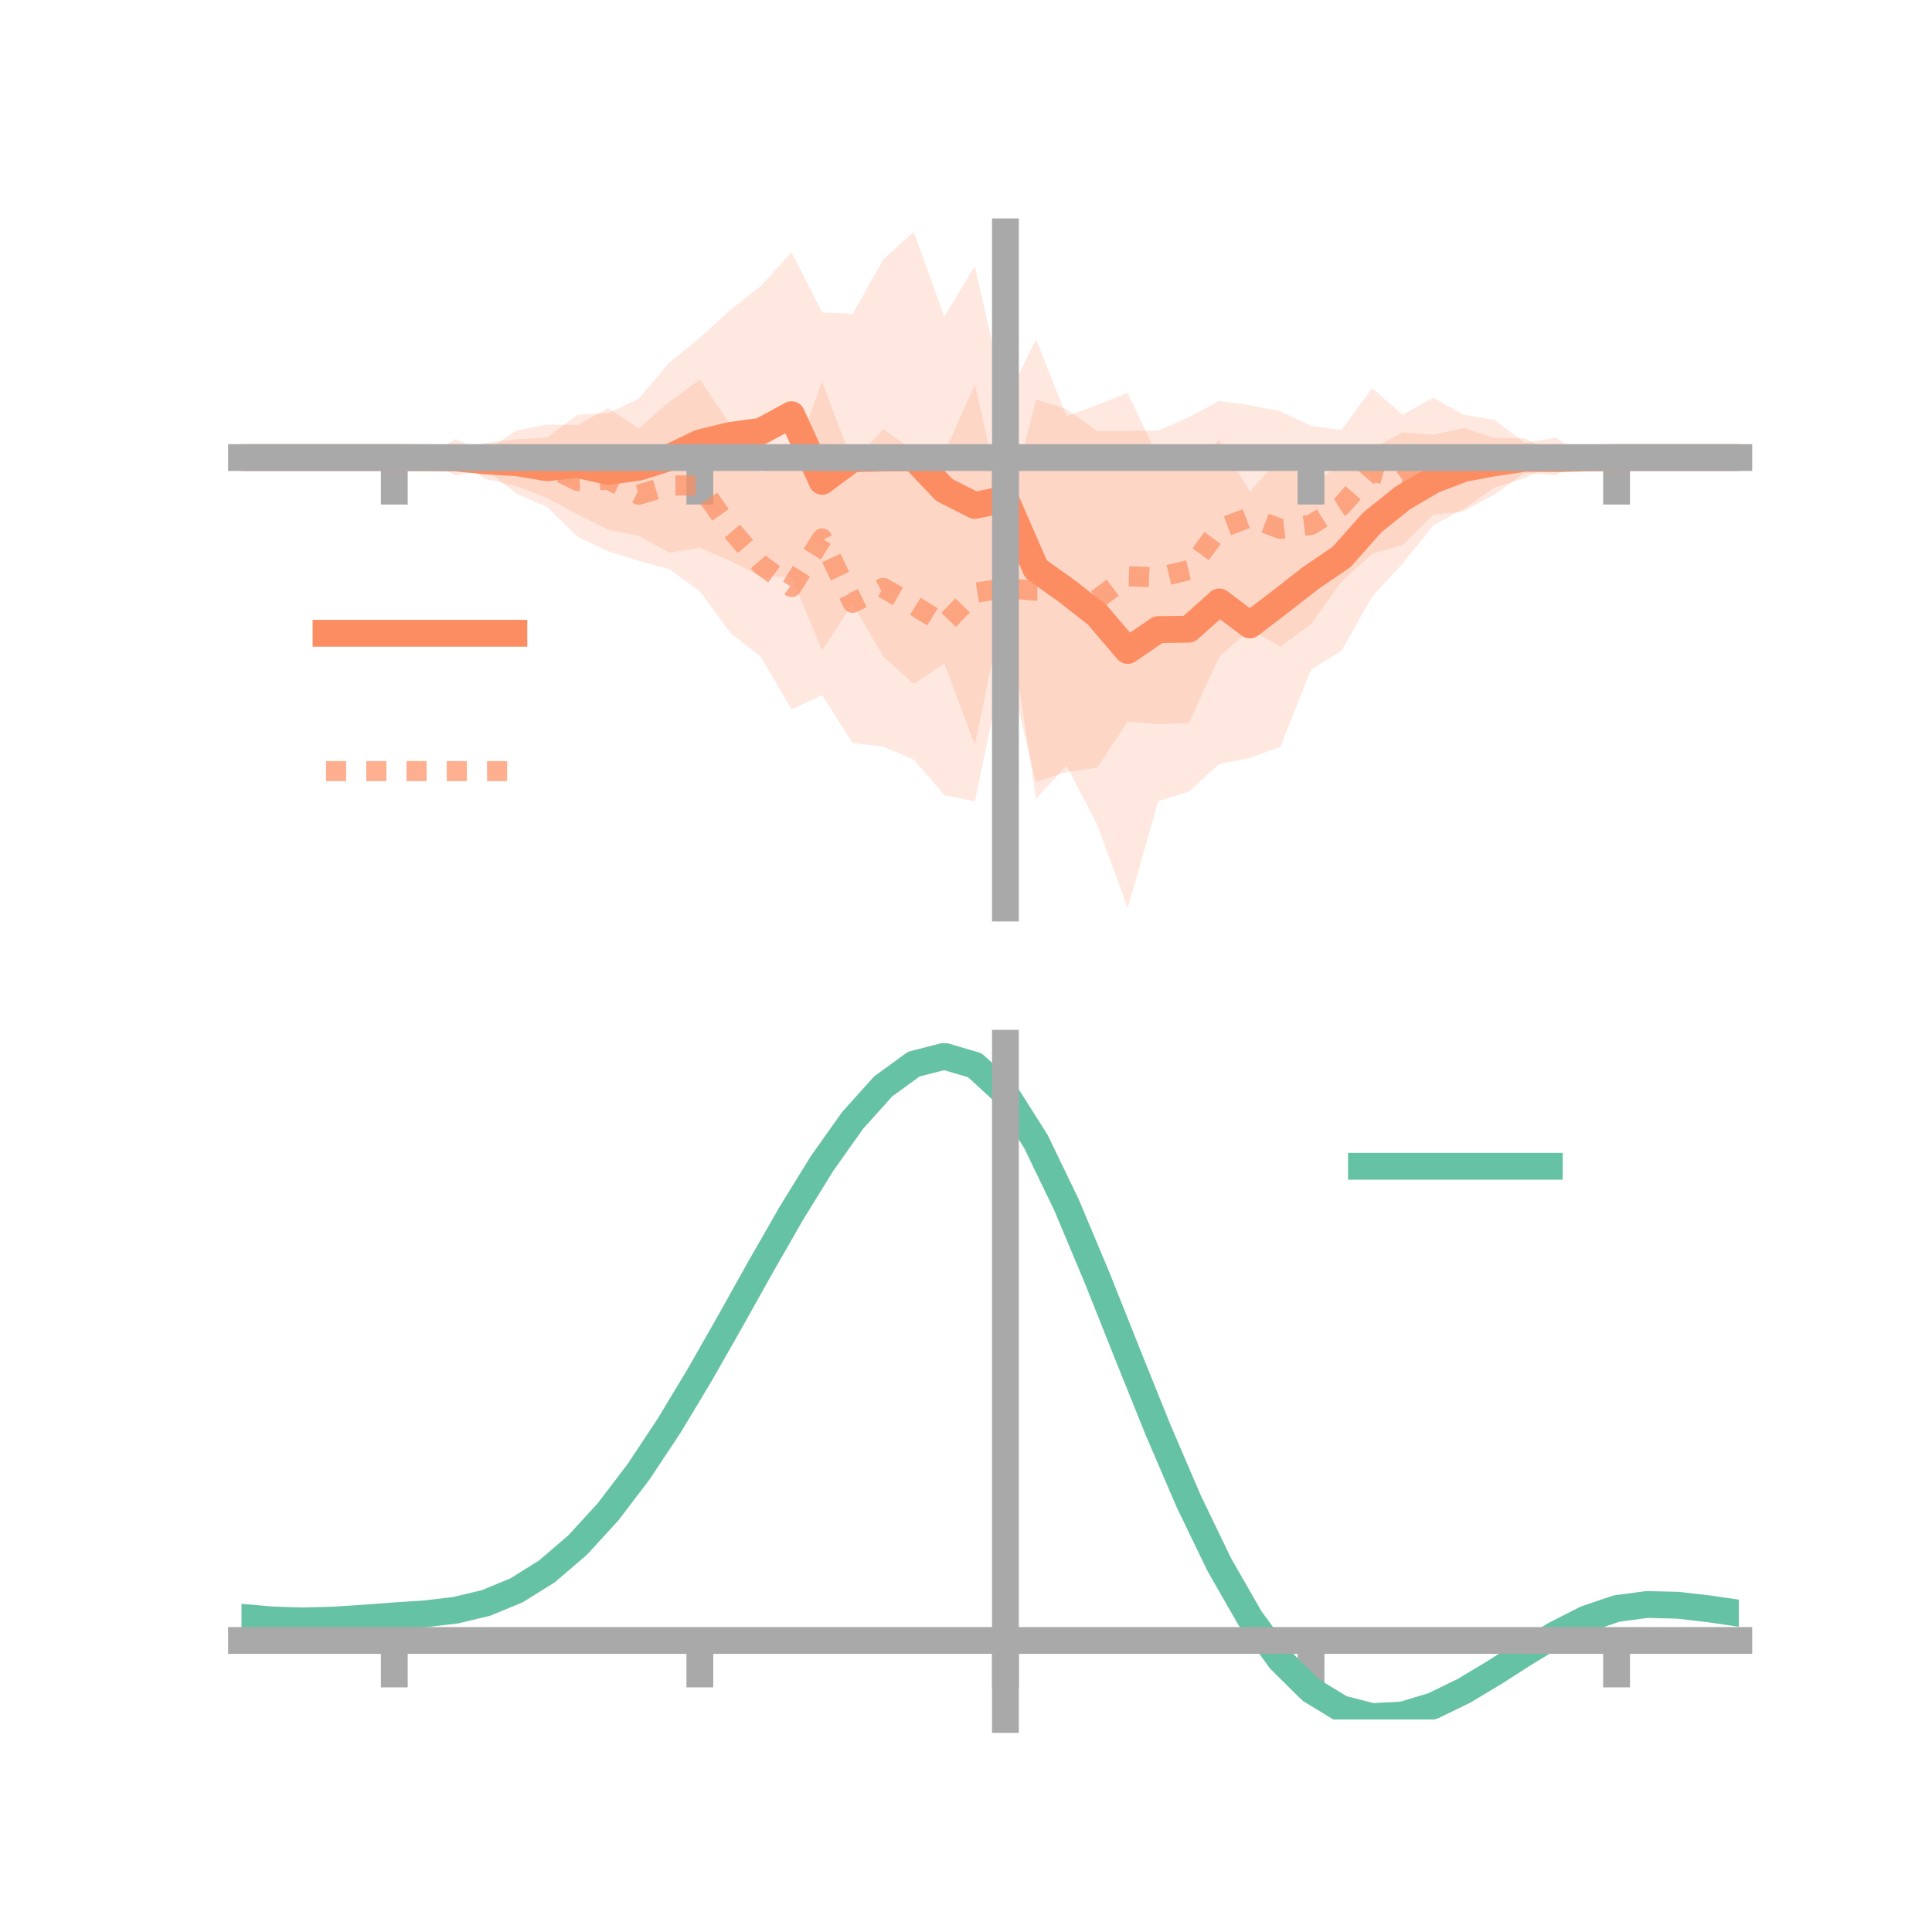<?xml version="1.0" encoding="utf-8" standalone="no"?>
<!DOCTYPE svg PUBLIC "-//W3C//DTD SVG 1.1//EN"
  "http://www.w3.org/Graphics/SVG/1.1/DTD/svg11.dtd">
<!-- Created with matplotlib (https://matplotlib.org/) -->
<svg height="144pt" version="1.1" viewBox="0 0 144 144" width="144pt" xmlns="http://www.w3.org/2000/svg" xmlns:xlink="http://www.w3.org/1999/xlink">
 <defs>
  <style type="text/css">*{stroke-linecap:butt;stroke-linejoin:round;}</style>
 </defs>
 <g id="figure_1">
  <g id="patch_1">
   <path d="M 0 144 
L 144 144 
L 144 0 
L 0 0 
z
" style="fill:none;"/>
  </g>
  <g id="axes_1">
   <g id="patch_2">
    <path d="M 18 67.68 
L 129.6 67.68 
L 129.6 17.28 
L 18 17.28 
z
" style="fill:none;"/>
   </g>
   <g id="PolyCollection_1">
    <path clip-path="url(#p8035be3fb5)" d="M 18 34.104 
L 18 34.104 
L 20.278 34.104 
L 22.555 34.104 
L 24.833 34.104 
L 27.11 34.104 
L 29.388 34.104 
L 31.665 34.042 
L 33.943 33.934 
L 36.22 33.003 
L 38.498 32.744 
L 40.776 32.612 
L 43.053 30.905 
L 45.331 30.795 
L 47.608 29.724 
L 49.886 27.023 
L 52.163 25.185 
L 54.441 23.097 
L 56.718 21.312 
L 58.996 18.808 
L 61.273 23.28 
L 63.551 23.402 
L 65.829 19.341 
L 68.106 17.28 
L 70.384 23.595 
L 72.661 19.83 
L 74.939 29.938 
L 77.216 25.295 
L 79.494 31.015 
L 81.771 30.18 
L 84.049 29.288 
L 86.327 34.125 
L 88.604 34.786 
L 90.882 32.797 
L 93.159 36.667 
L 95.437 34.018 
L 97.714 36.211 
L 99.992 34.531 
L 102.269 33.432 
L 104.547 32.232 
L 106.824 32.413 
L 109.102 31.902 
L 111.38 32.64 
L 113.657 32.681 
L 115.935 33.88 
L 118.212 33.98 
L 120.49 34.104 
L 122.767 34.104 
L 125.045 34.104 
L 127.322 34.104 
L 129.6 34.104 
L 129.6 34.104 
L 129.6 34.104 
L 127.322 34.104 
L 125.045 34.104 
L 122.767 34.104 
L 120.49 34.104 
L 118.212 34.288 
L 115.935 34.488 
L 113.657 35.635 
L 111.38 36.34 
L 109.102 37.933 
L 106.824 39.154 
L 104.547 42.003 
L 102.269 44.462 
L 99.992 48.496 
L 97.714 49.916 
L 95.437 55.662 
L 93.159 56.495 
L 90.882 56.935 
L 88.604 59.008 
L 86.327 59.725 
L 84.049 67.68 
L 81.771 61.457 
L 79.494 57.066 
L 77.216 59.528 
L 74.939 44.453 
L 72.661 55.521 
L 70.384 49.452 
L 68.106 50.969 
L 65.829 48.935 
L 63.551 44.98 
L 61.273 48.47 
L 58.996 43.008 
L 56.718 42.974 
L 54.441 41.807 
L 52.163 40.825 
L 49.886 41.194 
L 47.608 39.924 
L 45.331 39.481 
L 43.053 38.34 
L 40.776 37.115 
L 38.498 36.229 
L 36.22 35.714 
L 33.943 34.328 
L 31.665 34.188 
L 29.388 34.104 
L 27.11 34.104 
L 24.833 34.104 
L 22.555 34.104 
L 20.278 34.104 
L 18 34.104 
z
" style="fill:#fc8d62;fill-opacity:0.2;"/>
   </g>
   <g id="PolyCollection_2">
    <path clip-path="url(#p8035be3fb5)" d="M 18 34.104 
L 18 34.104 
L 20.278 34.104 
L 22.555 34.104 
L 24.833 34.104 
L 27.11 34.104 
L 29.388 34.104 
L 31.665 34.041 
L 33.943 32.752 
L 36.22 33.584 
L 38.498 32.092 
L 40.776 31.644 
L 43.053 31.685 
L 45.331 30.417 
L 47.608 31.937 
L 49.886 29.949 
L 52.163 28.295 
L 54.441 31.674 
L 56.718 35.215 
L 58.996 34.63 
L 61.273 28.46 
L 63.551 34.487 
L 65.829 31.986 
L 68.106 33.61 
L 70.384 33.8 
L 72.661 28.637 
L 74.939 38.877 
L 77.216 29.77 
L 79.494 30.507 
L 81.771 32.127 
L 84.049 32.118 
L 86.327 32.099 
L 88.604 31.094 
L 90.882 29.883 
L 93.159 30.203 
L 95.437 30.659 
L 97.714 31.736 
L 99.992 32.058 
L 102.269 28.939 
L 104.547 30.914 
L 106.824 29.645 
L 109.102 30.915 
L 111.38 31.29 
L 113.657 33.019 
L 115.935 32.625 
L 118.212 34.053 
L 120.49 34.104 
L 122.767 34.104 
L 125.045 34.104 
L 127.322 34.104 
L 129.6 34.104 
L 129.6 34.104 
L 129.6 34.104 
L 127.322 34.104 
L 125.045 34.104 
L 122.767 34.104 
L 120.49 34.104 
L 118.212 34.17 
L 115.935 35.434 
L 113.657 35.25 
L 111.38 36.853 
L 109.102 38.115 
L 106.824 38.349 
L 104.547 40.616 
L 102.269 41.282 
L 99.992 43.34 
L 97.714 46.512 
L 95.437 48.18 
L 93.159 46.911 
L 90.882 48.948 
L 88.604 53.895 
L 86.327 53.969 
L 84.049 53.779 
L 81.771 57.221 
L 79.494 57.541 
L 77.216 58.282 
L 74.939 48.795 
L 72.661 59.732 
L 70.384 59.258 
L 68.106 56.618 
L 65.829 55.646 
L 63.551 55.374 
L 61.273 51.805 
L 58.996 52.879 
L 56.718 48.97 
L 54.441 47.178 
L 52.163 44.07 
L 49.886 42.421 
L 47.608 41.806 
L 45.331 41.09 
L 43.053 40.01 
L 40.776 37.791 
L 38.498 36.794 
L 36.22 35.011 
L 33.943 35.444 
L 31.665 34.187 
L 29.388 34.104 
L 27.11 34.104 
L 24.833 34.104 
L 22.555 34.104 
L 20.278 34.104 
L 18 34.104 
z
" style="fill:#fc8d62;fill-opacity:0.2;"/>
   </g>
   <g id="matplotlib.axis_1">
    <g id="xtick_1">
     <g id="line2d_1">
      <defs>
       <path d="M 0 0 
L 0 3.5 
" id="mcb68f637cc" style="stroke:#a9a9a9;stroke-width:2;"/>
      </defs>
      <g>
       <use style="fill:#a9a9a9;stroke:#a9a9a9;stroke-width:2;" x="29.388" xlink:href="#mcb68f637cc" y="34.104"/>
      </g>
     </g>
    </g>
    <g id="xtick_2">
     <g id="line2d_2">
      <g>
       <use style="fill:#a9a9a9;stroke:#a9a9a9;stroke-width:2;" x="52.163" xlink:href="#mcb68f637cc" y="34.104"/>
      </g>
     </g>
    </g>
    <g id="xtick_3">
     <g id="line2d_3">
      <g>
       <use style="fill:#a9a9a9;stroke:#a9a9a9;stroke-width:2;" x="74.939" xlink:href="#mcb68f637cc" y="34.104"/>
      </g>
     </g>
    </g>
    <g id="xtick_4">
     <g id="line2d_4">
      <g>
       <use style="fill:#a9a9a9;stroke:#a9a9a9;stroke-width:2;" x="97.714" xlink:href="#mcb68f637cc" y="34.104"/>
      </g>
     </g>
    </g>
    <g id="xtick_5">
     <g id="line2d_5">
      <g>
       <use style="fill:#a9a9a9;stroke:#a9a9a9;stroke-width:2;" x="120.49" xlink:href="#mcb68f637cc" y="34.104"/>
      </g>
     </g>
    </g>
   </g>
   <g id="matplotlib.axis_2"/>
   <g id="line2d_6">
    <path clip-path="url(#p8035be3fb5)" d="M 18 34.104 
L 20.278 34.104 
L 22.555 34.104 
L 24.833 34.104 
L 27.11 34.104 
L 29.388 34.104 
L 31.665 34.115 
L 33.943 34.131 
L 36.22 34.358 
L 38.498 34.486 
L 40.776 34.864 
L 43.053 34.623 
L 45.331 35.138 
L 47.608 34.824 
L 49.886 34.108 
L 52.163 33.005 
L 54.441 32.452 
L 56.718 32.143 
L 58.996 30.908 
L 61.273 35.875 
L 63.551 34.191 
L 65.829 34.138 
L 68.106 34.125 
L 70.384 36.523 
L 72.661 37.675 
L 74.939 37.196 
L 77.216 42.412 
L 79.494 44.04 
L 81.771 45.819 
L 84.049 48.484 
L 86.327 46.925 
L 88.604 46.897 
L 90.882 44.866 
L 93.159 46.581 
L 95.437 44.84 
L 97.714 43.063 
L 99.992 41.514 
L 102.269 38.947 
L 104.547 37.118 
L 106.824 35.784 
L 109.102 34.917 
L 111.38 34.49 
L 113.657 34.158 
L 115.935 34.184 
L 118.212 34.134 
L 120.49 34.104 
L 122.767 34.104 
L 125.045 34.104 
L 127.322 34.104 
L 129.6 34.104 
" style="fill:none;stroke:#fc8d62;stroke-linecap:square;stroke-width:2;"/>
   </g>
   <g id="line2d_7">
    <path clip-path="url(#p8035be3fb5)" d="M 18 34.104 
L 20.278 34.104 
L 22.555 34.104 
L 24.833 34.104 
L 27.11 34.104 
L 29.388 34.104 
L 31.665 34.114 
L 33.943 34.098 
L 36.22 34.298 
L 38.498 34.443 
L 40.776 34.718 
L 43.053 35.847 
L 45.331 35.753 
L 47.608 36.871 
L 49.886 36.185 
L 52.163 36.182 
L 54.441 39.426 
L 56.718 42.092 
L 58.996 43.755 
L 61.273 40.132 
L 63.551 44.93 
L 65.829 43.816 
L 68.106 45.114 
L 70.384 46.529 
L 72.661 44.184 
L 74.939 43.836 
L 77.216 44.026 
L 79.494 44.024 
L 81.771 44.674 
L 84.049 42.948 
L 86.327 43.034 
L 88.604 42.495 
L 90.882 39.415 
L 93.159 38.557 
L 95.437 39.42 
L 97.714 39.124 
L 99.992 37.699 
L 102.269 35.11 
L 104.547 35.765 
L 106.824 33.997 
L 109.102 34.515 
L 111.38 34.071 
L 113.657 34.134 
L 115.935 34.03 
L 118.212 34.112 
L 120.49 34.104 
L 122.767 34.104 
L 125.045 34.104 
L 127.322 34.104 
L 129.6 34.104 
" style="fill:none;stroke:#fc8d62;stroke-dasharray:1.5,1.5;stroke-dashoffset:0;stroke-opacity:0.7;stroke-width:1.5;"/>
   </g>
   <g id="patch_3">
    <path d="M 74.939 67.68 
L 74.939 17.28 
" style="fill:none;stroke:#a9a9a9;stroke-linecap:square;stroke-linejoin:miter;stroke-width:2;"/>
   </g>
   <g id="patch_4">
    <path d="M 129.6 67.68 
L 129.6 17.28 
" style="fill:none;"/>
   </g>
   <g id="patch_5">
    <path d="M 18 34.104 
L 129.6 34.104 
" style="fill:none;stroke:#a9a9a9;stroke-linecap:square;stroke-linejoin:miter;stroke-width:2;"/>
   </g>
   <g id="patch_6">
    <path d="M 18 17.28 
L 129.6 17.28 
" style="fill:none;"/>
   </g>
   <g id="legend_1">
    <g id="line2d_8">
     <path d="M 24.3 47.2 
L 38.3 47.2 
" style="fill:none;stroke:#fc8d62;stroke-linecap:square;stroke-width:2;"/>
    </g>
    <g id="line2d_9"/>
    <g id="text_1">
     <!--   -->
     <g transform="translate(43.9 49.65)scale(0.07 -0.07)">
      <defs>
       <path id="DejaVuSans-32"/>
      </defs>
      <use xlink:href="#DejaVuSans-32"/>
     </g>
    </g>
    <g id="line2d_10">
     <path d="M 24.3 57.474 
L 38.3 57.474 
" style="fill:none;stroke:#fc8d62;stroke-dasharray:1.5,1.5;stroke-dashoffset:0;stroke-opacity:0.7;stroke-width:1.5;"/>
    </g>
    <g id="line2d_11"/>
    <g id="text_2">
     <!--   -->
     <g transform="translate(43.9 59.924)scale(0.07 -0.07)">
      <use xlink:href="#DejaVuSans-32"/>
     </g>
    </g>
   </g>
  </g>
  <g id="axes_2">
   <g id="patch_7">
    <path d="M 18 128.16 
L 129.6 128.16 
L 129.6 77.76 
L 18 77.76 
z
" style="fill:none;"/>
   </g>
   <g id="PolyCollection_3">
    <path clip-path="url(#p5141d3f709)" d="M 18 120.58 
L 18 120.5 
L 20.278 120.712 
L 22.555 120.783 
L 24.833 120.719 
L 27.11 120.561 
L 29.388 120.383 
L 31.665 120.227 
L 33.943 119.954 
L 36.22 119.404 
L 38.498 118.452 
L 40.776 117.006 
L 43.053 115.015 
L 45.331 112.471 
L 47.608 109.404 
L 49.886 105.884 
L 52.163 102.01 
L 54.441 97.911 
L 56.718 93.743 
L 58.996 89.678 
L 61.273 85.907 
L 63.551 82.629 
L 65.829 80.045 
L 68.106 78.357 
L 70.384 77.76 
L 72.661 78.441 
L 74.939 80.567 
L 77.216 84.218 
L 79.494 89.014 
L 81.771 94.518 
L 84.049 100.322 
L 86.327 106.068 
L 88.604 111.457 
L 90.882 116.254 
L 93.159 120.291 
L 95.437 123.467 
L 97.714 125.742 
L 99.992 127.138 
L 102.269 127.727 
L 104.547 127.616 
L 106.824 126.941 
L 109.102 125.852 
L 111.38 124.511 
L 113.657 123.08 
L 115.935 121.717 
L 118.212 120.576 
L 120.49 119.807 
L 122.767 119.508 
L 125.045 119.57 
L 127.322 119.84 
L 129.6 120.185 
L 129.6 120.291 
L 129.6 120.291 
L 127.322 119.972 
L 125.045 119.721 
L 122.767 119.671 
L 120.49 119.976 
L 118.212 120.757 
L 115.935 121.928 
L 113.657 123.337 
L 111.38 124.821 
L 109.102 126.21 
L 106.824 127.336 
L 104.547 128.035 
L 102.269 128.16 
L 99.992 127.584 
L 97.714 126.212 
L 95.437 123.99 
L 93.159 120.906 
L 90.882 116.997 
L 88.604 112.357 
L 86.327 107.144 
L 84.049 101.58 
L 81.771 95.954 
L 79.494 90.614 
L 77.216 85.958 
L 74.939 82.415 
L 72.661 80.355 
L 70.384 79.697 
L 68.106 80.273 
L 65.829 81.899 
L 63.551 84.382 
L 61.273 87.526 
L 58.996 91.136 
L 56.718 95.02 
L 54.441 98.999 
L 52.163 102.906 
L 49.886 106.597 
L 47.608 109.95 
L 45.331 112.874 
L 43.053 115.306 
L 40.776 117.219 
L 38.498 118.619 
L 36.22 119.549 
L 33.943 120.086 
L 31.665 120.349 
L 29.388 120.493 
L 27.11 120.655 
L 24.833 120.792 
L 22.555 120.842 
L 20.278 120.772 
L 18 120.58 
z
" style="fill:#66c2a5;fill-opacity:0.2;"/>
   </g>
   <g id="matplotlib.axis_3">
    <g id="xtick_6">
     <g id="line2d_12">
      <g>
       <use style="fill:#a9a9a9;stroke:#a9a9a9;stroke-width:2;" x="29.388" xlink:href="#mcb68f637cc" y="122.269"/>
      </g>
     </g>
    </g>
    <g id="xtick_7">
     <g id="line2d_13">
      <g>
       <use style="fill:#a9a9a9;stroke:#a9a9a9;stroke-width:2;" x="52.163" xlink:href="#mcb68f637cc" y="122.269"/>
      </g>
     </g>
    </g>
    <g id="xtick_8">
     <g id="line2d_14">
      <g>
       <use style="fill:#a9a9a9;stroke:#a9a9a9;stroke-width:2;" x="74.939" xlink:href="#mcb68f637cc" y="122.269"/>
      </g>
     </g>
    </g>
    <g id="xtick_9">
     <g id="line2d_15">
      <g>
       <use style="fill:#a9a9a9;stroke:#a9a9a9;stroke-width:2;" x="97.714" xlink:href="#mcb68f637cc" y="122.269"/>
      </g>
     </g>
    </g>
    <g id="xtick_10">
     <g id="line2d_16">
      <g>
       <use style="fill:#a9a9a9;stroke:#a9a9a9;stroke-width:2;" x="120.49" xlink:href="#mcb68f637cc" y="122.269"/>
      </g>
     </g>
    </g>
   </g>
   <g id="matplotlib.axis_4"/>
   <g id="line2d_17">
    <path clip-path="url(#p5141d3f709)" d="M 18 120.54 
L 20.278 120.742 
L 22.555 120.812 
L 24.833 120.755 
L 27.11 120.608 
L 29.388 120.438 
L 31.665 120.288 
L 33.943 120.02 
L 36.22 119.477 
L 38.498 118.536 
L 40.776 117.112 
L 43.053 115.16 
L 45.331 112.672 
L 47.608 109.677 
L 49.886 106.241 
L 52.163 102.458 
L 54.441 98.455 
L 56.718 94.381 
L 58.996 90.407 
L 61.273 86.717 
L 63.551 83.505 
L 65.829 80.972 
L 68.106 79.315 
L 70.384 78.728 
L 72.661 79.398 
L 74.939 81.491 
L 77.216 85.088 
L 79.494 89.814 
L 81.771 95.236 
L 84.049 100.951 
L 86.327 106.606 
L 88.604 111.907 
L 90.882 116.625 
L 93.159 120.599 
L 95.437 123.729 
L 97.714 125.977 
L 99.992 127.361 
L 102.269 127.943 
L 104.547 127.826 
L 106.824 127.138 
L 109.102 126.031 
L 111.38 124.666 
L 113.657 123.208 
L 115.935 121.822 
L 118.212 120.667 
L 120.49 119.892 
L 122.767 119.589 
L 125.045 119.646 
L 127.322 119.906 
L 129.6 120.238 
" style="fill:none;stroke:#66c2a5;stroke-linecap:square;stroke-width:2;"/>
   </g>
   <g id="patch_8">
    <path d="M 74.939 128.16 
L 74.939 77.76 
" style="fill:none;stroke:#a9a9a9;stroke-linecap:square;stroke-linejoin:miter;stroke-width:2;"/>
   </g>
   <g id="patch_9">
    <path d="M 129.6 128.16 
L 129.6 77.76 
" style="fill:none;"/>
   </g>
   <g id="patch_10">
    <path d="M 18 122.269 
L 129.6 122.269 
" style="fill:none;stroke:#a9a9a9;stroke-linecap:square;stroke-linejoin:miter;stroke-width:2;"/>
   </g>
   <g id="patch_11">
    <path d="M 18 77.76 
L 129.6 77.76 
" style="fill:none;"/>
   </g>
   <g id="legend_2">
    <g id="line2d_18">
     <path d="M 101.475 86.929 
L 115.475 86.929 
" style="fill:none;stroke:#66c2a5;stroke-linecap:square;stroke-width:2;"/>
    </g>
    <g id="line2d_19"/>
    <g id="text_3">
     <!--   -->
     <g transform="translate(121.075 89.379)scale(0.07 -0.07)">
      <use xlink:href="#DejaVuSans-32"/>
     </g>
    </g>
   </g>
  </g>
 </g>
 <defs>
  <clipPath id="p8035be3fb5">
   <rect height="50.4" width="111.6" x="18" y="17.28"/>
  </clipPath>
  <clipPath id="p5141d3f709">
   <rect height="50.4" width="111.6" x="18" y="77.76"/>
  </clipPath>
 </defs>
</svg>

